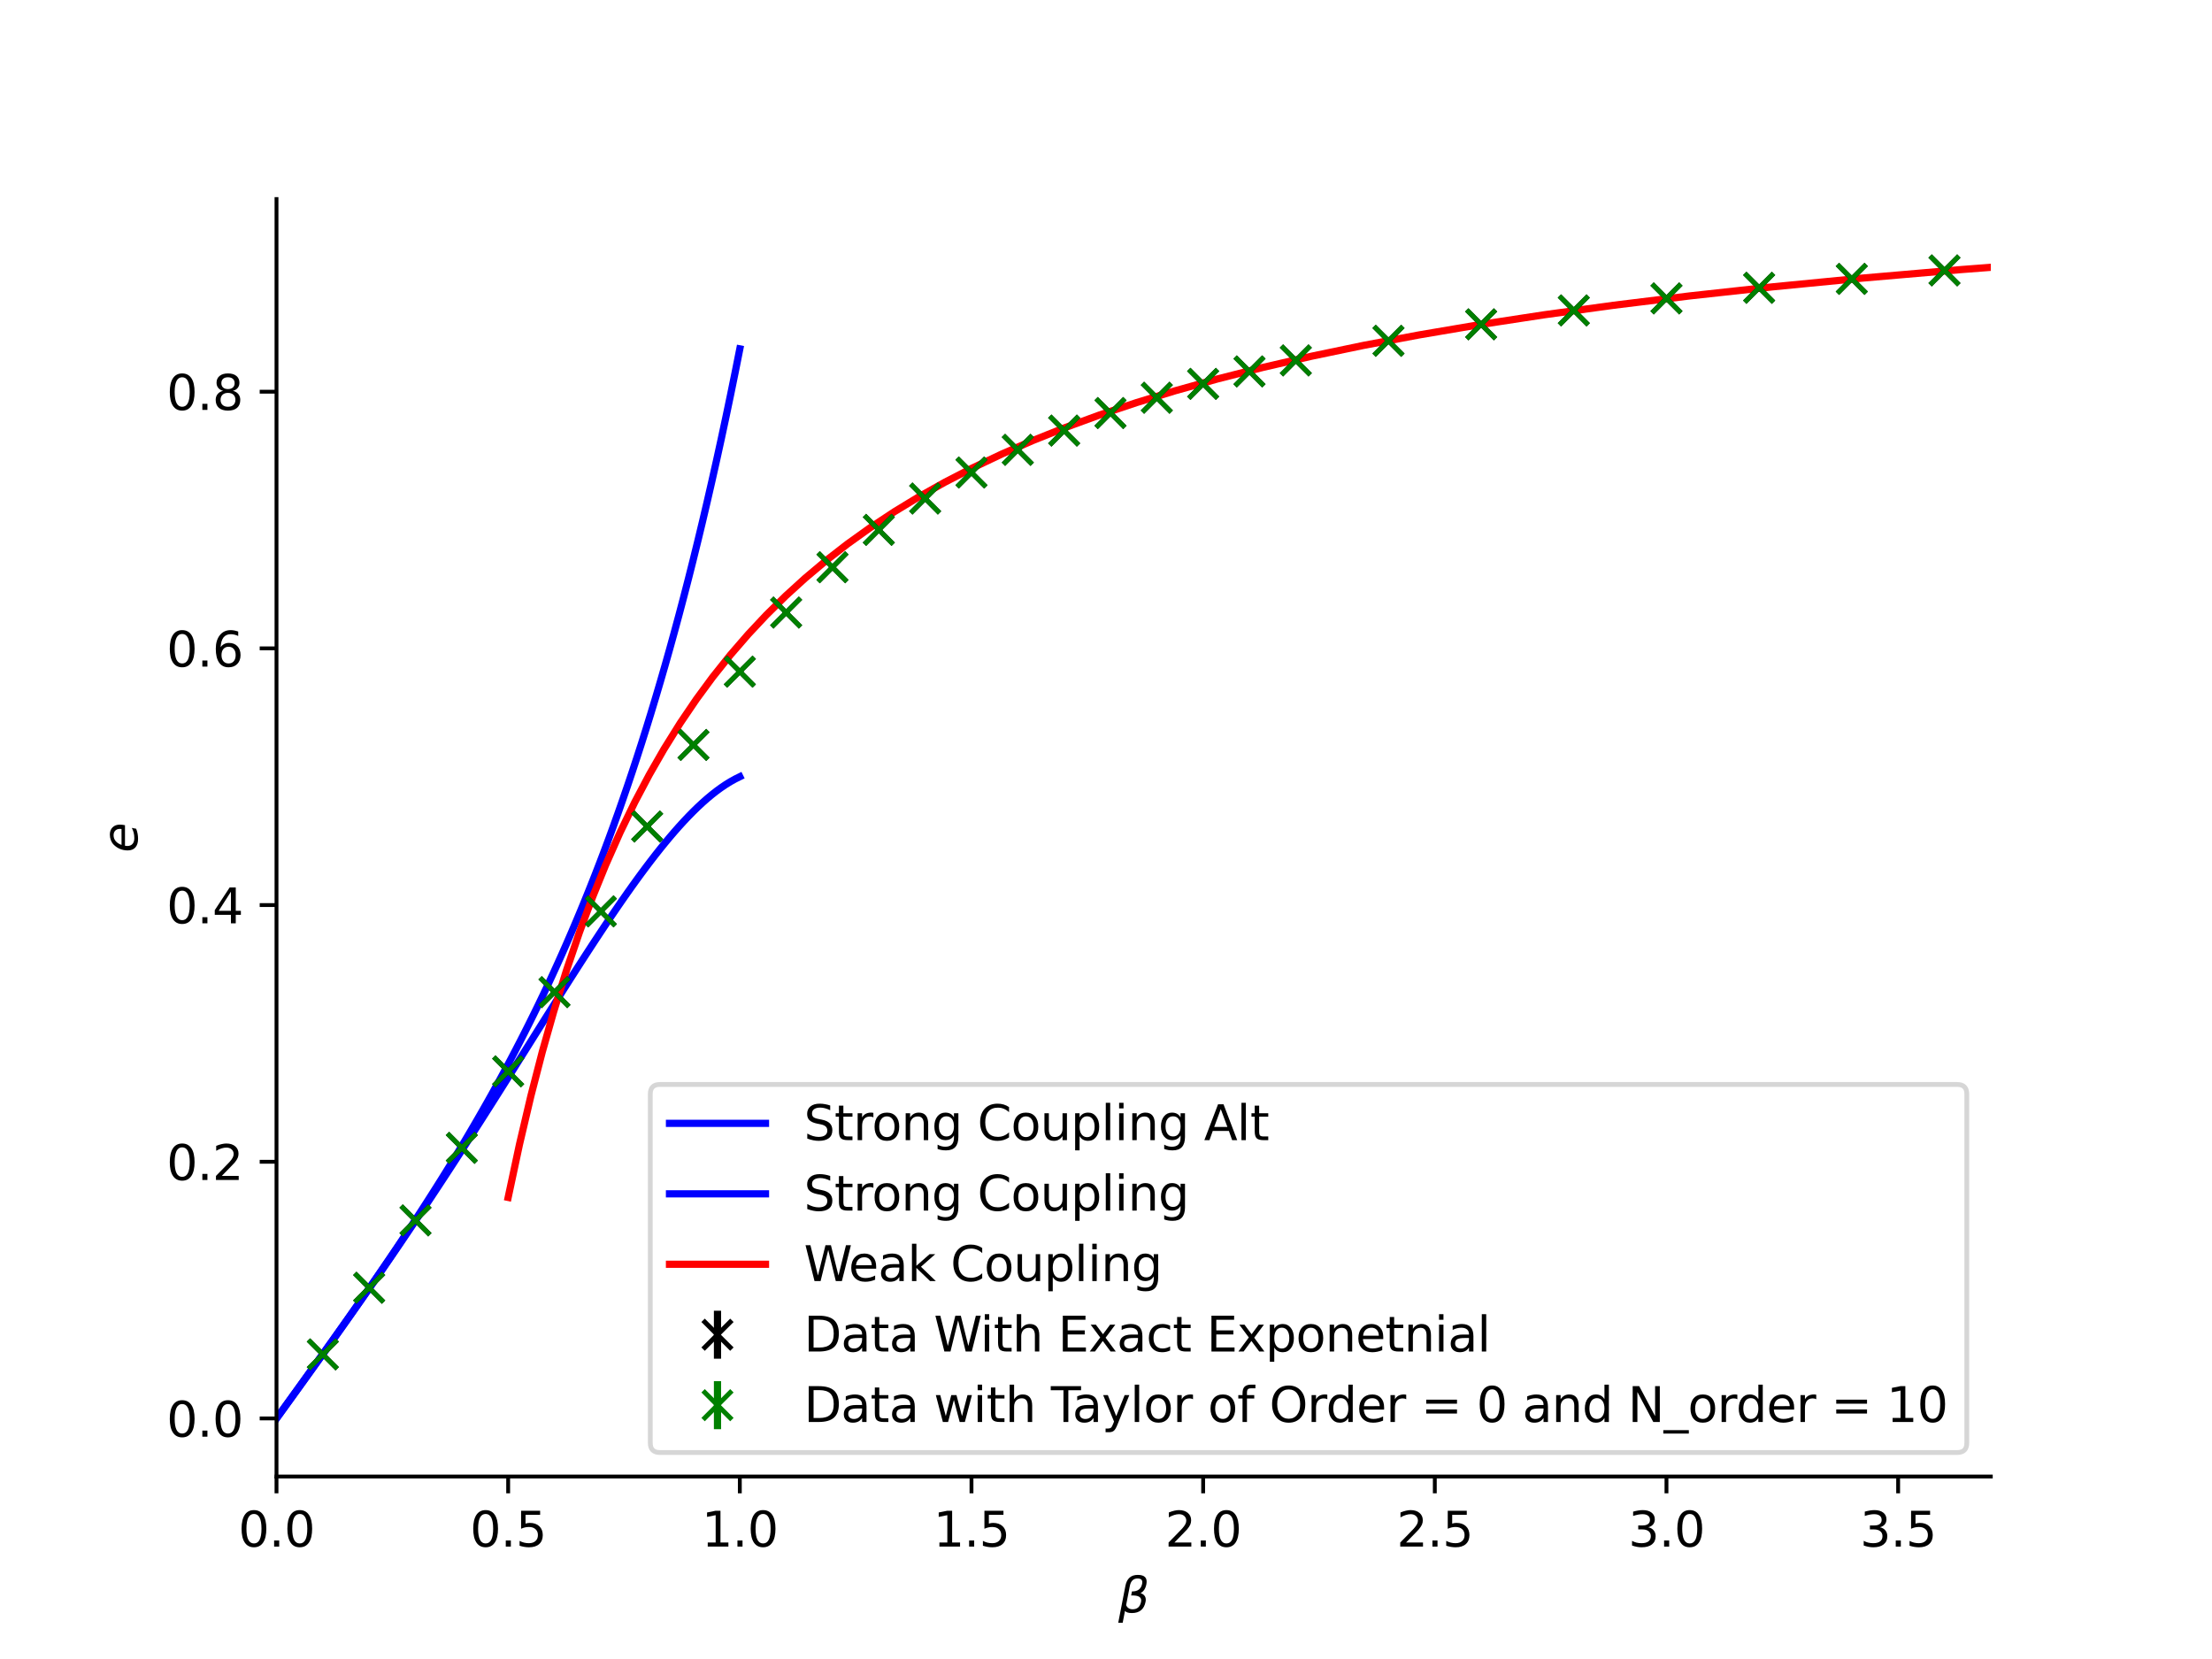 <?xml version="1.0" encoding="utf-8" standalone="no"?>
<!DOCTYPE svg PUBLIC "-//W3C//DTD SVG 1.1//EN"
  "http://www.w3.org/Graphics/SVG/1.1/DTD/svg11.dtd">
<svg height="345.6pt" version="1.1" viewBox="0 0 460.8 345.6" width="460.8pt" xmlns="http://www.w3.org/2000/svg" xmlns:xlink="http://www.w3.org/1999/xlink">
 <defs>
  <style type="text/css">*{stroke-linecap:butt;stroke-linejoin:round;}</style>
 </defs>
 <g id="figure_1">
  <g id="patch_1">
   <path d="M 0 345.6 
L 460.8 345.6 
L 460.8 0 
L 0 0 
z
" style="fill:#ffffff;"/>
  </g>
  <g id="axes_1">
   <g id="patch_2">
    <path d="M 57.6 307.584 
L 414.72 307.584 
L 414.72 41.472 
L 57.6 41.472 
z
" style="fill:#ffffff;"/>
   </g>
   <g id="matplotlib.axis_1">
    <g id="xtick_1">
     <g id="line2d_1">
      <defs>
       <path d="M 0 0 
L 0 3.5 
" id="m06eabe3330" style="stroke:#000000;stroke-width:0.8;"/>
      </defs>
      <g>
       <use style="stroke:#000000;stroke-width:0.8;" x="57.6" xlink:href="#m06eabe3330" y="307.584"/>
      </g>
     </g>
     <g id="text_1">
      <!-- 0.0 -->
      <g transform="translate(49.648 322.182)scale(0.1 -0.1)">
       <defs>
        <path d="M 2034 4250 
Q 1547 4250 1301 3770 
Q 1056 3291 1056 2328 
Q 1056 1369 1301 889 
Q 1547 409 2034 409 
Q 2525 409 2770 889 
Q 3016 1369 3016 2328 
Q 3016 3291 2770 3770 
Q 2525 4250 2034 4250 
z
M 2034 4750 
Q 2819 4750 3233 4129 
Q 3647 3509 3647 2328 
Q 3647 1150 3233 529 
Q 2819 -91 2034 -91 
Q 1250 -91 836 529 
Q 422 1150 422 2328 
Q 422 3509 836 4129 
Q 1250 4750 2034 4750 
z
" id="DejaVuSans-30" transform="scale(0.016)"/>
        <path d="M 684 794 
L 1344 794 
L 1344 0 
L 684 0 
L 684 794 
z
" id="DejaVuSans-2e" transform="scale(0.016)"/>
       </defs>
       <use xlink:href="#DejaVuSans-30"/>
       <use x="63.623" xlink:href="#DejaVuSans-2e"/>
       <use x="95.41" xlink:href="#DejaVuSans-30"/>
      </g>
     </g>
    </g>
    <g id="xtick_2">
     <g id="line2d_2">
      <g>
       <use style="stroke:#000000;stroke-width:0.8;" x="105.859" xlink:href="#m06eabe3330" y="307.584"/>
      </g>
     </g>
     <g id="text_2">
      <!-- 0.5 -->
      <g transform="translate(97.908 322.182)scale(0.1 -0.1)">
       <defs>
        <path d="M 691 4666 
L 3169 4666 
L 3169 4134 
L 1269 4134 
L 1269 2991 
Q 1406 3038 1543 3061 
Q 1681 3084 1819 3084 
Q 2600 3084 3056 2656 
Q 3513 2228 3513 1497 
Q 3513 744 3044 326 
Q 2575 -91 1722 -91 
Q 1428 -91 1123 -41 
Q 819 9 494 109 
L 494 744 
Q 775 591 1075 516 
Q 1375 441 1709 441 
Q 2250 441 2565 725 
Q 2881 1009 2881 1497 
Q 2881 1984 2565 2268 
Q 2250 2553 1709 2553 
Q 1456 2553 1204 2497 
Q 953 2441 691 2322 
L 691 4666 
z
" id="DejaVuSans-35" transform="scale(0.016)"/>
       </defs>
       <use xlink:href="#DejaVuSans-30"/>
       <use x="63.623" xlink:href="#DejaVuSans-2e"/>
       <use x="95.41" xlink:href="#DejaVuSans-35"/>
      </g>
     </g>
    </g>
    <g id="xtick_3">
     <g id="line2d_3">
      <g>
       <use style="stroke:#000000;stroke-width:0.8;" x="154.119" xlink:href="#m06eabe3330" y="307.584"/>
      </g>
     </g>
     <g id="text_3">
      <!-- 1.0 -->
      <g transform="translate(146.167 322.182)scale(0.1 -0.1)">
       <defs>
        <path d="M 794 531 
L 1825 531 
L 1825 4091 
L 703 3866 
L 703 4441 
L 1819 4666 
L 2450 4666 
L 2450 531 
L 3481 531 
L 3481 0 
L 794 0 
L 794 531 
z
" id="DejaVuSans-31" transform="scale(0.016)"/>
       </defs>
       <use xlink:href="#DejaVuSans-31"/>
       <use x="63.623" xlink:href="#DejaVuSans-2e"/>
       <use x="95.41" xlink:href="#DejaVuSans-30"/>
      </g>
     </g>
    </g>
    <g id="xtick_4">
     <g id="line2d_4">
      <g>
       <use style="stroke:#000000;stroke-width:0.8;" x="202.378" xlink:href="#m06eabe3330" y="307.584"/>
      </g>
     </g>
     <g id="text_4">
      <!-- 1.5 -->
      <g transform="translate(194.427 322.182)scale(0.1 -0.1)">
       <use xlink:href="#DejaVuSans-31"/>
       <use x="63.623" xlink:href="#DejaVuSans-2e"/>
       <use x="95.41" xlink:href="#DejaVuSans-35"/>
      </g>
     </g>
    </g>
    <g id="xtick_5">
     <g id="line2d_5">
      <g>
       <use style="stroke:#000000;stroke-width:0.8;" x="250.638" xlink:href="#m06eabe3330" y="307.584"/>
      </g>
     </g>
     <g id="text_5">
      <!-- 2.0 -->
      <g transform="translate(242.686 322.182)scale(0.1 -0.1)">
       <defs>
        <path d="M 1228 531 
L 3431 531 
L 3431 0 
L 469 0 
L 469 531 
Q 828 903 1448 1529 
Q 2069 2156 2228 2338 
Q 2531 2678 2651 2914 
Q 2772 3150 2772 3378 
Q 2772 3750 2511 3984 
Q 2250 4219 1831 4219 
Q 1534 4219 1204 4116 
Q 875 4013 500 3803 
L 500 4441 
Q 881 4594 1212 4672 
Q 1544 4750 1819 4750 
Q 2544 4750 2975 4387 
Q 3406 4025 3406 3419 
Q 3406 3131 3298 2873 
Q 3191 2616 2906 2266 
Q 2828 2175 2409 1742 
Q 1991 1309 1228 531 
z
" id="DejaVuSans-32" transform="scale(0.016)"/>
       </defs>
       <use xlink:href="#DejaVuSans-32"/>
       <use x="63.623" xlink:href="#DejaVuSans-2e"/>
       <use x="95.41" xlink:href="#DejaVuSans-30"/>
      </g>
     </g>
    </g>
    <g id="xtick_6">
     <g id="line2d_6">
      <g>
       <use style="stroke:#000000;stroke-width:0.8;" x="298.897" xlink:href="#m06eabe3330" y="307.584"/>
      </g>
     </g>
     <g id="text_6">
      <!-- 2.5 -->
      <g transform="translate(290.946 322.182)scale(0.1 -0.1)">
       <use xlink:href="#DejaVuSans-32"/>
       <use x="63.623" xlink:href="#DejaVuSans-2e"/>
       <use x="95.41" xlink:href="#DejaVuSans-35"/>
      </g>
     </g>
    </g>
    <g id="xtick_7">
     <g id="line2d_7">
      <g>
       <use style="stroke:#000000;stroke-width:0.8;" x="347.157" xlink:href="#m06eabe3330" y="307.584"/>
      </g>
     </g>
     <g id="text_7">
      <!-- 3.0 -->
      <g transform="translate(339.205 322.182)scale(0.1 -0.1)">
       <defs>
        <path d="M 2597 2516 
Q 3050 2419 3304 2112 
Q 3559 1806 3559 1356 
Q 3559 666 3084 287 
Q 2609 -91 1734 -91 
Q 1441 -91 1130 -33 
Q 819 25 488 141 
L 488 750 
Q 750 597 1062 519 
Q 1375 441 1716 441 
Q 2309 441 2620 675 
Q 2931 909 2931 1356 
Q 2931 1769 2642 2001 
Q 2353 2234 1838 2234 
L 1294 2234 
L 1294 2753 
L 1863 2753 
Q 2328 2753 2575 2939 
Q 2822 3125 2822 3475 
Q 2822 3834 2567 4026 
Q 2313 4219 1838 4219 
Q 1578 4219 1281 4162 
Q 984 4106 628 3988 
L 628 4550 
Q 988 4650 1302 4700 
Q 1616 4750 1894 4750 
Q 2613 4750 3031 4423 
Q 3450 4097 3450 3541 
Q 3450 3153 3228 2886 
Q 3006 2619 2597 2516 
z
" id="DejaVuSans-33" transform="scale(0.016)"/>
       </defs>
       <use xlink:href="#DejaVuSans-33"/>
       <use x="63.623" xlink:href="#DejaVuSans-2e"/>
       <use x="95.41" xlink:href="#DejaVuSans-30"/>
      </g>
     </g>
    </g>
    <g id="xtick_8">
     <g id="line2d_8">
      <g>
       <use style="stroke:#000000;stroke-width:0.8;" x="395.416" xlink:href="#m06eabe3330" y="307.584"/>
      </g>
     </g>
     <g id="text_8">
      <!-- 3.5 -->
      <g transform="translate(387.465 322.182)scale(0.1 -0.1)">
       <use xlink:href="#DejaVuSans-33"/>
       <use x="63.623" xlink:href="#DejaVuSans-2e"/>
       <use x="95.41" xlink:href="#DejaVuSans-35"/>
      </g>
     </g>
    </g>
    <g id="text_9">
     <!-- $\beta$ -->
     <g transform="translate(232.96 335.962)scale(0.1 -0.1)">
      <defs>
       <path d="M 872 216 
L 572 -1331 
L -6 -1331 
L 928 3478 
Q 1206 4903 2538 4903 
Q 3888 4903 3659 3700 
Q 3503 2844 2894 2531 
Q 3713 2250 3553 1416 
Q 3272 -69 1759 -66 
Q 1097 -63 872 216 
z
M 1019 966 
Q 1259 422 1875 425 
Q 2775 425 2966 1406 
Q 3138 2288 1675 2219 
L 1778 2750 
Q 2909 2731 3106 3750 
Q 3241 4438 2509 4434 
Q 1691 4434 1503 3459 
L 1019 966 
z
" id="DejaVuSans-Oblique-3b2" transform="scale(0.016)"/>
      </defs>
      <use transform="translate(0 0.391)" xlink:href="#DejaVuSans-Oblique-3b2"/>
     </g>
    </g>
   </g>
   <g id="matplotlib.axis_2">
    <g id="ytick_1">
     <g id="line2d_9">
      <defs>
       <path d="M 0 0 
L -3.5 0 
" id="me2b4190498" style="stroke:#000000;stroke-width:0.8;"/>
      </defs>
      <g>
       <use style="stroke:#000000;stroke-width:0.8;" x="57.6" xlink:href="#me2b4190498" y="295.488"/>
      </g>
     </g>
     <g id="text_10">
      <!-- 0.0 -->
      <g transform="translate(34.697 299.287)scale(0.1 -0.1)">
       <use xlink:href="#DejaVuSans-30"/>
       <use x="63.623" xlink:href="#DejaVuSans-2e"/>
       <use x="95.41" xlink:href="#DejaVuSans-30"/>
      </g>
     </g>
    </g>
    <g id="ytick_2">
     <g id="line2d_10">
      <g>
       <use style="stroke:#000000;stroke-width:0.8;" x="57.6" xlink:href="#me2b4190498" y="242.014"/>
      </g>
     </g>
     <g id="text_11">
      <!-- 0.2 -->
      <g transform="translate(34.697 245.813)scale(0.1 -0.1)">
       <use xlink:href="#DejaVuSans-30"/>
       <use x="63.623" xlink:href="#DejaVuSans-2e"/>
       <use x="95.41" xlink:href="#DejaVuSans-32"/>
      </g>
     </g>
    </g>
    <g id="ytick_3">
     <g id="line2d_11">
      <g>
       <use style="stroke:#000000;stroke-width:0.8;" x="57.6" xlink:href="#me2b4190498" y="188.54"/>
      </g>
     </g>
     <g id="text_12">
      <!-- 0.4 -->
      <g transform="translate(34.697 192.34)scale(0.1 -0.1)">
       <defs>
        <path d="M 2419 4116 
L 825 1625 
L 2419 1625 
L 2419 4116 
z
M 2253 4666 
L 3047 4666 
L 3047 1625 
L 3713 1625 
L 3713 1100 
L 3047 1100 
L 3047 0 
L 2419 0 
L 2419 1100 
L 313 1100 
L 313 1709 
L 2253 4666 
z
" id="DejaVuSans-34" transform="scale(0.016)"/>
       </defs>
       <use xlink:href="#DejaVuSans-30"/>
       <use x="63.623" xlink:href="#DejaVuSans-2e"/>
       <use x="95.41" xlink:href="#DejaVuSans-34"/>
      </g>
     </g>
    </g>
    <g id="ytick_4">
     <g id="line2d_12">
      <g>
       <use style="stroke:#000000;stroke-width:0.8;" x="57.6" xlink:href="#me2b4190498" y="135.066"/>
      </g>
     </g>
     <g id="text_13">
      <!-- 0.6 -->
      <g transform="translate(34.697 138.866)scale(0.1 -0.1)">
       <defs>
        <path d="M 2113 2584 
Q 1688 2584 1439 2293 
Q 1191 2003 1191 1497 
Q 1191 994 1439 701 
Q 1688 409 2113 409 
Q 2538 409 2786 701 
Q 3034 994 3034 1497 
Q 3034 2003 2786 2293 
Q 2538 2584 2113 2584 
z
M 3366 4563 
L 3366 3988 
Q 3128 4100 2886 4159 
Q 2644 4219 2406 4219 
Q 1781 4219 1451 3797 
Q 1122 3375 1075 2522 
Q 1259 2794 1537 2939 
Q 1816 3084 2150 3084 
Q 2853 3084 3261 2657 
Q 3669 2231 3669 1497 
Q 3669 778 3244 343 
Q 2819 -91 2113 -91 
Q 1303 -91 875 529 
Q 447 1150 447 2328 
Q 447 3434 972 4092 
Q 1497 4750 2381 4750 
Q 2619 4750 2861 4703 
Q 3103 4656 3366 4563 
z
" id="DejaVuSans-36" transform="scale(0.016)"/>
       </defs>
       <use xlink:href="#DejaVuSans-30"/>
       <use x="63.623" xlink:href="#DejaVuSans-2e"/>
       <use x="95.41" xlink:href="#DejaVuSans-36"/>
      </g>
     </g>
    </g>
    <g id="ytick_5">
     <g id="line2d_13">
      <g>
       <use style="stroke:#000000;stroke-width:0.8;" x="57.6" xlink:href="#me2b4190498" y="81.593"/>
      </g>
     </g>
     <g id="text_14">
      <!-- 0.8 -->
      <g transform="translate(34.697 85.392)scale(0.1 -0.1)">
       <defs>
        <path d="M 2034 2216 
Q 1584 2216 1326 1975 
Q 1069 1734 1069 1313 
Q 1069 891 1326 650 
Q 1584 409 2034 409 
Q 2484 409 2743 651 
Q 3003 894 3003 1313 
Q 3003 1734 2745 1975 
Q 2488 2216 2034 2216 
z
M 1403 2484 
Q 997 2584 770 2862 
Q 544 3141 544 3541 
Q 544 4100 942 4425 
Q 1341 4750 2034 4750 
Q 2731 4750 3128 4425 
Q 3525 4100 3525 3541 
Q 3525 3141 3298 2862 
Q 3072 2584 2669 2484 
Q 3125 2378 3379 2068 
Q 3634 1759 3634 1313 
Q 3634 634 3220 271 
Q 2806 -91 2034 -91 
Q 1263 -91 848 271 
Q 434 634 434 1313 
Q 434 1759 690 2068 
Q 947 2378 1403 2484 
z
M 1172 3481 
Q 1172 3119 1398 2916 
Q 1625 2713 2034 2713 
Q 2441 2713 2670 2916 
Q 2900 3119 2900 3481 
Q 2900 3844 2670 4047 
Q 2441 4250 2034 4250 
Q 1625 4250 1398 4047 
Q 1172 3844 1172 3481 
z
" id="DejaVuSans-38" transform="scale(0.016)"/>
       </defs>
       <use xlink:href="#DejaVuSans-30"/>
       <use x="63.623" xlink:href="#DejaVuSans-2e"/>
       <use x="95.41" xlink:href="#DejaVuSans-38"/>
      </g>
     </g>
    </g>
    <g id="text_15">
     <!-- $e$ -->
     <g transform="translate(28.617 177.628)rotate(-90)scale(0.1 -0.1)">
      <defs>
       <path d="M 3078 2063 
Q 3088 2113 3092 2166 
Q 3097 2219 3097 2272 
Q 3097 2653 2873 2875 
Q 2650 3097 2266 3097 
Q 1838 3097 1509 2826 
Q 1181 2556 1013 2059 
L 3078 2063 
z
M 3578 1613 
L 903 1613 
Q 884 1494 878 1425 
Q 872 1356 872 1306 
Q 872 872 1139 634 
Q 1406 397 1894 397 
Q 2269 397 2603 481 
Q 2938 566 3225 728 
L 3116 159 
Q 2806 34 2476 -28 
Q 2147 -91 1806 -91 
Q 1078 -91 686 257 
Q 294 606 294 1247 
Q 294 1794 489 2264 
Q 684 2734 1063 3103 
Q 1306 3334 1642 3459 
Q 1978 3584 2356 3584 
Q 2950 3584 3301 3228 
Q 3653 2872 3653 2272 
Q 3653 2128 3634 1964 
Q 3616 1800 3578 1613 
z
" id="DejaVuSans-Oblique-65" transform="scale(0.016)"/>
      </defs>
      <use xlink:href="#DejaVuSans-Oblique-65"/>
     </g>
    </g>
   </g>
   <g id="LineCollection_1">
    <path clip-path="url(#pec4e398879)" d="M 67.252 282.252 
L 67.252 282.041 
" style="fill:none;stroke:#000000;stroke-width:1.5;"/>
    <path clip-path="url(#pec4e398879)" d="M 76.904 268.376 
L 76.904 268.15 
" style="fill:none;stroke:#000000;stroke-width:1.5;"/>
    <path clip-path="url(#pec4e398879)" d="M 86.556 254.363 
L 86.556 254.102 
" style="fill:none;stroke:#000000;stroke-width:1.5;"/>
    <path clip-path="url(#pec4e398879)" d="M 96.208 239.254 
L 96.208 238.978 
" style="fill:none;stroke:#000000;stroke-width:1.5;"/>
    <path clip-path="url(#pec4e398879)" d="M 105.859 223.355 
L 105.859 223.008 
" style="fill:none;stroke:#000000;stroke-width:1.5;"/>
    <path clip-path="url(#pec4e398879)" d="M 115.511 206.844 
L 115.511 206.524 
" style="fill:none;stroke:#000000;stroke-width:1.5;"/>
    <path clip-path="url(#pec4e398879)" d="M 125.163 190.037 
L 125.163 189.666 
" style="fill:none;stroke:#000000;stroke-width:1.5;"/>
    <path clip-path="url(#pec4e398879)" d="M 134.815 172.374 
L 134.815 171.991 
" style="fill:none;stroke:#000000;stroke-width:1.5;"/>
    <path clip-path="url(#pec4e398879)" d="M 144.467 155.375 
L 144.467 154.991 
" style="fill:none;stroke:#000000;stroke-width:1.5;"/>
    <path clip-path="url(#pec4e398879)" d="M 154.119 140.083 
L 154.119 139.742 
" style="fill:none;stroke:#000000;stroke-width:1.5;"/>
    <path clip-path="url(#pec4e398879)" d="M 163.771 127.737 
L 163.771 127.48 
" style="fill:none;stroke:#000000;stroke-width:1.5;"/>
    <path clip-path="url(#pec4e398879)" d="M 173.423 118.268 
L 173.423 118.062 
" style="fill:none;stroke:#000000;stroke-width:1.5;"/>
    <path clip-path="url(#pec4e398879)" d="M 183.075 110.462 
L 183.075 110.295 
" style="fill:none;stroke:#000000;stroke-width:1.5;"/>
    <path clip-path="url(#pec4e398879)" d="M 192.726 103.938 
L 192.726 103.771 
" style="fill:none;stroke:#000000;stroke-width:1.5;"/>
    <path clip-path="url(#pec4e398879)" d="M 202.378 98.504 
L 202.378 98.357 
" style="fill:none;stroke:#000000;stroke-width:1.5;"/>
    <path clip-path="url(#pec4e398879)" d="M 212.03 93.784 
L 212.03 93.638 
" style="fill:none;stroke:#000000;stroke-width:1.5;"/>
    <path clip-path="url(#pec4e398879)" d="M 221.682 89.767 
L 221.682 89.632 
" style="fill:none;stroke:#000000;stroke-width:1.5;"/>
    <path clip-path="url(#pec4e398879)" d="M 231.334 86.116 
L 231.334 85.978 
" style="fill:none;stroke:#000000;stroke-width:1.5;"/>
    <path clip-path="url(#pec4e398879)" d="M 240.986 82.921 
L 240.986 82.791 
" style="fill:none;stroke:#000000;stroke-width:1.5;"/>
    <path clip-path="url(#pec4e398879)" d="M 250.638 80.03 
L 250.638 79.903 
" style="fill:none;stroke:#000000;stroke-width:1.5;"/>
    <path clip-path="url(#pec4e398879)" d="M 260.29 77.446 
L 260.29 77.307 
" style="fill:none;stroke:#000000;stroke-width:1.5;"/>
    <path clip-path="url(#pec4e398879)" d="M 269.942 75.148 
L 269.942 75.018 
" style="fill:none;stroke:#000000;stroke-width:1.5;"/>
    <path clip-path="url(#pec4e398879)" d="M 289.245 71.057 
L 289.245 70.937 
" style="fill:none;stroke:#000000;stroke-width:1.5;"/>
    <path clip-path="url(#pec4e398879)" d="M 308.549 67.626 
L 308.549 67.502 
" style="fill:none;stroke:#000000;stroke-width:1.5;"/>
    <path clip-path="url(#pec4e398879)" d="M 327.853 64.728 
L 327.853 64.602 
" style="fill:none;stroke:#000000;stroke-width:1.5;"/>
    <path clip-path="url(#pec4e398879)" d="M 347.157 62.229 
L 347.157 62.104 
" style="fill:none;stroke:#000000;stroke-width:1.5;"/>
    <path clip-path="url(#pec4e398879)" d="M 366.461 60.013 
L 366.461 59.893 
" style="fill:none;stroke:#000000;stroke-width:1.5;"/>
    <path clip-path="url(#pec4e398879)" d="M 385.764 58.147 
L 385.764 58.032 
" style="fill:none;stroke:#000000;stroke-width:1.5;"/>
    <path clip-path="url(#pec4e398879)" d="M 405.068 56.397 
L 405.068 56.261 
" style="fill:none;stroke:#000000;stroke-width:1.5;"/>
   </g>
   <g id="LineCollection_2">
    <path clip-path="url(#pec4e398879)" d="M 67.252 282.252 
L 67.252 282.041 
" style="fill:none;stroke:#008000;stroke-width:1.5;"/>
    <path clip-path="url(#pec4e398879)" d="M 76.904 268.376 
L 76.904 268.15 
" style="fill:none;stroke:#008000;stroke-width:1.5;"/>
    <path clip-path="url(#pec4e398879)" d="M 86.556 254.363 
L 86.556 254.102 
" style="fill:none;stroke:#008000;stroke-width:1.5;"/>
    <path clip-path="url(#pec4e398879)" d="M 96.208 239.254 
L 96.208 238.978 
" style="fill:none;stroke:#008000;stroke-width:1.5;"/>
    <path clip-path="url(#pec4e398879)" d="M 105.859 223.355 
L 105.859 223.008 
" style="fill:none;stroke:#008000;stroke-width:1.5;"/>
    <path clip-path="url(#pec4e398879)" d="M 115.511 206.844 
L 115.511 206.524 
" style="fill:none;stroke:#008000;stroke-width:1.5;"/>
    <path clip-path="url(#pec4e398879)" d="M 125.163 190.037 
L 125.163 189.666 
" style="fill:none;stroke:#008000;stroke-width:1.5;"/>
    <path clip-path="url(#pec4e398879)" d="M 134.815 172.374 
L 134.815 171.991 
" style="fill:none;stroke:#008000;stroke-width:1.5;"/>
    <path clip-path="url(#pec4e398879)" d="M 144.467 155.375 
L 144.467 154.991 
" style="fill:none;stroke:#008000;stroke-width:1.5;"/>
    <path clip-path="url(#pec4e398879)" d="M 154.119 140.083 
L 154.119 139.742 
" style="fill:none;stroke:#008000;stroke-width:1.5;"/>
    <path clip-path="url(#pec4e398879)" d="M 163.771 127.737 
L 163.771 127.48 
" style="fill:none;stroke:#008000;stroke-width:1.5;"/>
    <path clip-path="url(#pec4e398879)" d="M 173.423 118.268 
L 173.423 118.062 
" style="fill:none;stroke:#008000;stroke-width:1.5;"/>
    <path clip-path="url(#pec4e398879)" d="M 183.075 110.462 
L 183.075 110.295 
" style="fill:none;stroke:#008000;stroke-width:1.5;"/>
    <path clip-path="url(#pec4e398879)" d="M 192.726 103.938 
L 192.726 103.771 
" style="fill:none;stroke:#008000;stroke-width:1.5;"/>
    <path clip-path="url(#pec4e398879)" d="M 202.378 98.504 
L 202.378 98.357 
" style="fill:none;stroke:#008000;stroke-width:1.5;"/>
    <path clip-path="url(#pec4e398879)" d="M 212.03 93.784 
L 212.03 93.638 
" style="fill:none;stroke:#008000;stroke-width:1.5;"/>
    <path clip-path="url(#pec4e398879)" d="M 221.682 89.767 
L 221.682 89.632 
" style="fill:none;stroke:#008000;stroke-width:1.5;"/>
    <path clip-path="url(#pec4e398879)" d="M 231.334 86.116 
L 231.334 85.978 
" style="fill:none;stroke:#008000;stroke-width:1.5;"/>
    <path clip-path="url(#pec4e398879)" d="M 240.986 82.921 
L 240.986 82.791 
" style="fill:none;stroke:#008000;stroke-width:1.5;"/>
    <path clip-path="url(#pec4e398879)" d="M 250.638 80.03 
L 250.638 79.903 
" style="fill:none;stroke:#008000;stroke-width:1.5;"/>
    <path clip-path="url(#pec4e398879)" d="M 260.29 77.446 
L 260.29 77.307 
" style="fill:none;stroke:#008000;stroke-width:1.5;"/>
    <path clip-path="url(#pec4e398879)" d="M 269.942 75.148 
L 269.942 75.018 
" style="fill:none;stroke:#008000;stroke-width:1.5;"/>
    <path clip-path="url(#pec4e398879)" d="M 289.245 71.057 
L 289.245 70.937 
" style="fill:none;stroke:#008000;stroke-width:1.5;"/>
    <path clip-path="url(#pec4e398879)" d="M 308.549 67.626 
L 308.549 67.502 
" style="fill:none;stroke:#008000;stroke-width:1.5;"/>
    <path clip-path="url(#pec4e398879)" d="M 327.853 64.728 
L 327.853 64.602 
" style="fill:none;stroke:#008000;stroke-width:1.5;"/>
    <path clip-path="url(#pec4e398879)" d="M 347.157 62.229 
L 347.157 62.104 
" style="fill:none;stroke:#008000;stroke-width:1.5;"/>
    <path clip-path="url(#pec4e398879)" d="M 366.461 60.013 
L 366.461 59.893 
" style="fill:none;stroke:#008000;stroke-width:1.5;"/>
    <path clip-path="url(#pec4e398879)" d="M 385.764 58.147 
L 385.764 58.032 
" style="fill:none;stroke:#008000;stroke-width:1.5;"/>
    <path clip-path="url(#pec4e398879)" d="M 405.068 56.397 
L 405.068 56.261 
" style="fill:none;stroke:#008000;stroke-width:1.5;"/>
   </g>
   <g id="line2d_14">
    <path clip-path="url(#pec4e398879)" d="M 57.6 295.488 
L 58.575 294.138 
L 59.55 292.787 
L 60.525 291.436 
L 61.5 290.084 
L 62.475 288.73 
L 63.45 287.376 
L 64.425 286.02 
L 65.4 284.662 
L 66.374 283.301 
L 67.349 281.938 
L 68.324 280.572 
L 69.299 279.203 
L 70.274 277.831 
L 71.249 276.455 
L 72.224 275.074 
L 73.199 273.689 
L 74.174 272.3 
L 75.149 270.905 
L 76.124 269.505 
L 77.099 268.099 
L 78.074 266.686 
L 79.049 265.267 
L 80.024 263.841 
L 80.999 262.407 
L 81.973 260.966 
L 82.948 259.516 
L 83.923 258.057 
L 84.898 256.589 
L 85.873 255.112 
L 86.848 253.624 
L 87.823 252.125 
L 88.798 250.615 
L 89.773 249.093 
L 90.748 247.558 
L 91.723 246.011 
L 92.698 244.449 
L 93.673 242.874 
L 94.648 241.283 
L 95.623 239.677 
L 96.598 238.055 
L 97.572 236.416 
L 98.547 234.758 
L 99.522 233.083 
L 100.497 231.388 
L 101.472 229.673 
L 102.447 227.937 
L 103.422 226.179 
L 104.397 224.398 
L 105.372 222.594 
L 106.347 220.766 
L 107.322 218.911 
L 108.297 217.031 
L 109.272 215.123 
L 110.247 213.186 
L 111.222 211.22 
L 112.197 209.223 
L 113.171 207.194 
L 114.146 205.132 
L 115.121 203.035 
L 116.096 200.903 
L 117.071 198.735 
L 118.046 196.528 
L 119.021 194.282 
L 119.996 191.995 
L 120.971 189.666 
L 121.946 187.293 
L 122.921 184.875 
L 123.896 182.411 
L 124.871 179.898 
L 125.846 177.336 
L 126.821 174.722 
L 127.796 172.055 
L 128.771 169.333 
L 129.745 166.554 
L 130.72 163.717 
L 131.695 160.82 
L 132.67 157.861 
L 133.645 154.838 
L 134.62 151.749 
L 135.595 148.592 
L 136.57 145.365 
L 137.545 142.065 
L 138.52 138.692 
L 139.495 135.242 
L 140.47 131.713 
L 141.445 128.103 
L 142.42 124.41 
L 143.395 120.632 
L 144.37 116.765 
L 145.344 112.808 
L 146.319 108.757 
L 147.294 104.611 
L 148.269 100.366 
L 149.244 96.021 
L 150.219 91.572 
L 151.194 87.016 
L 152.169 82.35 
L 153.144 77.573 
L 154.119 72.68 
" style="fill:none;stroke:#0000ff;stroke-linecap:square;stroke-width:1.5;"/>
   </g>
   <g id="line2d_15">
    <path clip-path="url(#pec4e398879)" d="M 57.6 295.488 
L 58.575 294.138 
L 59.55 292.787 
L 60.525 291.436 
L 61.5 290.084 
L 62.475 288.731 
L 63.45 287.376 
L 64.425 286.02 
L 65.4 284.662 
L 66.374 283.302 
L 67.349 281.939 
L 68.324 280.574 
L 69.299 279.206 
L 70.274 277.834 
L 71.249 276.46 
L 72.224 275.081 
L 73.199 273.699 
L 74.174 272.313 
L 75.149 270.923 
L 76.124 269.528 
L 77.099 268.129 
L 78.074 266.724 
L 79.049 265.315 
L 80.024 263.901 
L 80.999 262.482 
L 81.973 261.057 
L 82.948 259.627 
L 83.923 258.192 
L 84.898 256.751 
L 85.873 255.304 
L 86.848 253.851 
L 87.823 252.393 
L 88.798 250.929 
L 89.773 249.459 
L 90.748 247.984 
L 91.723 246.503 
L 92.698 245.016 
L 93.673 243.524 
L 94.648 242.026 
L 95.623 240.523 
L 96.598 239.015 
L 97.572 237.501 
L 98.547 235.983 
L 99.522 234.46 
L 100.497 232.933 
L 101.472 231.402 
L 102.447 229.867 
L 103.422 228.328 
L 104.397 226.786 
L 105.372 225.241 
L 106.347 223.694 
L 107.322 222.145 
L 108.297 220.594 
L 109.272 219.042 
L 110.247 217.489 
L 111.222 215.936 
L 112.197 214.384 
L 113.171 212.832 
L 114.146 211.283 
L 115.121 209.735 
L 116.096 208.191 
L 117.071 206.65 
L 118.046 205.114 
L 119.021 203.583 
L 119.996 202.058 
L 120.971 200.54 
L 121.946 199.03 
L 122.921 197.528 
L 123.896 196.037 
L 124.871 194.556 
L 125.846 193.086 
L 126.821 191.63 
L 127.796 190.188 
L 128.771 188.761 
L 129.745 187.35 
L 130.72 185.957 
L 131.695 184.582 
L 132.67 183.228 
L 133.645 181.895 
L 134.62 180.586 
L 135.595 179.301 
L 136.57 178.041 
L 137.545 176.81 
L 138.52 175.607 
L 139.495 174.435 
L 140.47 173.295 
L 141.445 172.19 
L 142.42 171.121 
L 143.395 170.089 
L 144.37 169.097 
L 145.344 168.146 
L 146.319 167.239 
L 147.294 166.377 
L 148.269 165.564 
L 149.244 164.799 
L 150.219 164.087 
L 151.194 163.429 
L 152.169 162.828 
L 153.144 162.285 
L 154.119 161.803 
" style="fill:none;stroke:#0000ff;stroke-linecap:square;stroke-width:1.5;"/>
   </g>
   <g id="line2d_16">
    <path clip-path="url(#pec4e398879)" d="M 105.859 249.45 
L 108.227 238.356 
L 110.594 228.301 
L 112.961 219.149 
L 115.328 210.784 
L 118.033 202.066 
L 120.738 194.132 
L 123.443 186.881 
L 126.149 180.23 
L 129.192 173.376 
L 132.236 167.108 
L 135.279 161.353 
L 138.322 156.051 
L 141.704 150.631 
L 145.085 145.647 
L 148.467 141.051 
L 152.187 136.39 
L 155.906 132.096 
L 159.626 128.128 
L 163.684 124.128 
L 167.742 120.435 
L 172.138 116.74 
L 176.534 113.328 
L 181.268 109.935 
L 186.34 106.586 
L 191.413 103.499 
L 196.823 100.463 
L 202.572 97.492 
L 208.658 94.602 
L 215.083 91.8 
L 221.846 89.094 
L 228.948 86.49 
L 236.725 83.88 
L 244.841 81.395 
L 253.633 78.94 
L 263.101 76.537 
L 273.246 74.202 
L 284.067 71.948 
L 295.564 69.781 
L 308.076 67.655 
L 321.602 65.587 
L 336.143 63.592 
L 352.036 61.641 
L 369.282 59.753 
L 387.88 57.941 
L 408.508 56.16 
L 431.164 54.433 
L 443.676 53.568 
L 443.676 53.568 
" style="fill:none;stroke:#ff0000;stroke-linecap:square;stroke-width:1.5;"/>
   </g>
   <g id="line2d_17">
    <defs>
     <path d="M -3 3 
L 3 -3 
M -3 -3 
L 3 3 
" id="mc76458495a" style="stroke:#000000;"/>
    </defs>
    <g clip-path="url(#pec4e398879)">
     <use style="stroke:#000000;" x="67.252" xlink:href="#mc76458495a" y="282.147"/>
     <use style="stroke:#000000;" x="76.904" xlink:href="#mc76458495a" y="268.263"/>
     <use style="stroke:#000000;" x="86.556" xlink:href="#mc76458495a" y="254.232"/>
     <use style="stroke:#000000;" x="96.208" xlink:href="#mc76458495a" y="239.116"/>
     <use style="stroke:#000000;" x="105.859" xlink:href="#mc76458495a" y="223.181"/>
     <use style="stroke:#000000;" x="115.511" xlink:href="#mc76458495a" y="206.684"/>
     <use style="stroke:#000000;" x="125.163" xlink:href="#mc76458495a" y="189.852"/>
     <use style="stroke:#000000;" x="134.815" xlink:href="#mc76458495a" y="172.182"/>
     <use style="stroke:#000000;" x="144.467" xlink:href="#mc76458495a" y="155.183"/>
     <use style="stroke:#000000;" x="154.119" xlink:href="#mc76458495a" y="139.912"/>
     <use style="stroke:#000000;" x="163.771" xlink:href="#mc76458495a" y="127.608"/>
     <use style="stroke:#000000;" x="173.423" xlink:href="#mc76458495a" y="118.165"/>
     <use style="stroke:#000000;" x="183.075" xlink:href="#mc76458495a" y="110.379"/>
     <use style="stroke:#000000;" x="192.726" xlink:href="#mc76458495a" y="103.854"/>
     <use style="stroke:#000000;" x="202.378" xlink:href="#mc76458495a" y="98.431"/>
     <use style="stroke:#000000;" x="212.03" xlink:href="#mc76458495a" y="93.711"/>
     <use style="stroke:#000000;" x="221.682" xlink:href="#mc76458495a" y="89.699"/>
     <use style="stroke:#000000;" x="231.334" xlink:href="#mc76458495a" y="86.047"/>
     <use style="stroke:#000000;" x="240.986" xlink:href="#mc76458495a" y="82.856"/>
     <use style="stroke:#000000;" x="250.638" xlink:href="#mc76458495a" y="79.967"/>
     <use style="stroke:#000000;" x="260.29" xlink:href="#mc76458495a" y="77.377"/>
     <use style="stroke:#000000;" x="269.942" xlink:href="#mc76458495a" y="75.083"/>
     <use style="stroke:#000000;" x="289.245" xlink:href="#mc76458495a" y="70.997"/>
     <use style="stroke:#000000;" x="308.549" xlink:href="#mc76458495a" y="67.564"/>
     <use style="stroke:#000000;" x="327.853" xlink:href="#mc76458495a" y="64.665"/>
     <use style="stroke:#000000;" x="347.157" xlink:href="#mc76458495a" y="62.166"/>
     <use style="stroke:#000000;" x="366.461" xlink:href="#mc76458495a" y="59.953"/>
     <use style="stroke:#000000;" x="385.764" xlink:href="#mc76458495a" y="58.09"/>
     <use style="stroke:#000000;" x="405.068" xlink:href="#mc76458495a" y="56.329"/>
    </g>
   </g>
   <g id="line2d_18">
    <defs>
     <path d="M -3 3 
L 3 -3 
M -3 -3 
L 3 3 
" id="mebafd958b7" style="stroke:#008000;"/>
    </defs>
    <g clip-path="url(#pec4e398879)">
     <use style="fill:#008000;stroke:#008000;" x="67.252" xlink:href="#mebafd958b7" y="282.147"/>
     <use style="fill:#008000;stroke:#008000;" x="76.904" xlink:href="#mebafd958b7" y="268.263"/>
     <use style="fill:#008000;stroke:#008000;" x="86.556" xlink:href="#mebafd958b7" y="254.232"/>
     <use style="fill:#008000;stroke:#008000;" x="96.208" xlink:href="#mebafd958b7" y="239.116"/>
     <use style="fill:#008000;stroke:#008000;" x="105.859" xlink:href="#mebafd958b7" y="223.181"/>
     <use style="fill:#008000;stroke:#008000;" x="115.511" xlink:href="#mebafd958b7" y="206.684"/>
     <use style="fill:#008000;stroke:#008000;" x="125.163" xlink:href="#mebafd958b7" y="189.852"/>
     <use style="fill:#008000;stroke:#008000;" x="134.815" xlink:href="#mebafd958b7" y="172.182"/>
     <use style="fill:#008000;stroke:#008000;" x="144.467" xlink:href="#mebafd958b7" y="155.183"/>
     <use style="fill:#008000;stroke:#008000;" x="154.119" xlink:href="#mebafd958b7" y="139.912"/>
     <use style="fill:#008000;stroke:#008000;" x="163.771" xlink:href="#mebafd958b7" y="127.608"/>
     <use style="fill:#008000;stroke:#008000;" x="173.423" xlink:href="#mebafd958b7" y="118.165"/>
     <use style="fill:#008000;stroke:#008000;" x="183.075" xlink:href="#mebafd958b7" y="110.379"/>
     <use style="fill:#008000;stroke:#008000;" x="192.726" xlink:href="#mebafd958b7" y="103.854"/>
     <use style="fill:#008000;stroke:#008000;" x="202.378" xlink:href="#mebafd958b7" y="98.431"/>
     <use style="fill:#008000;stroke:#008000;" x="212.03" xlink:href="#mebafd958b7" y="93.711"/>
     <use style="fill:#008000;stroke:#008000;" x="221.682" xlink:href="#mebafd958b7" y="89.699"/>
     <use style="fill:#008000;stroke:#008000;" x="231.334" xlink:href="#mebafd958b7" y="86.047"/>
     <use style="fill:#008000;stroke:#008000;" x="240.986" xlink:href="#mebafd958b7" y="82.856"/>
     <use style="fill:#008000;stroke:#008000;" x="250.638" xlink:href="#mebafd958b7" y="79.967"/>
     <use style="fill:#008000;stroke:#008000;" x="260.29" xlink:href="#mebafd958b7" y="77.377"/>
     <use style="fill:#008000;stroke:#008000;" x="269.942" xlink:href="#mebafd958b7" y="75.083"/>
     <use style="fill:#008000;stroke:#008000;" x="289.245" xlink:href="#mebafd958b7" y="70.997"/>
     <use style="fill:#008000;stroke:#008000;" x="308.549" xlink:href="#mebafd958b7" y="67.564"/>
     <use style="fill:#008000;stroke:#008000;" x="327.853" xlink:href="#mebafd958b7" y="64.665"/>
     <use style="fill:#008000;stroke:#008000;" x="347.157" xlink:href="#mebafd958b7" y="62.166"/>
     <use style="fill:#008000;stroke:#008000;" x="366.461" xlink:href="#mebafd958b7" y="59.953"/>
     <use style="fill:#008000;stroke:#008000;" x="385.764" xlink:href="#mebafd958b7" y="58.09"/>
     <use style="fill:#008000;stroke:#008000;" x="405.068" xlink:href="#mebafd958b7" y="56.329"/>
    </g>
   </g>
   <g id="patch_3">
    <path d="M 57.6 307.584 
L 57.6 41.472 
" style="fill:none;stroke:#000000;stroke-linecap:square;stroke-linejoin:miter;stroke-width:0.8;"/>
   </g>
   <g id="patch_4">
    <path d="M 57.6 307.584 
L 414.72 307.584 
" style="fill:none;stroke:#000000;stroke-linecap:square;stroke-linejoin:miter;stroke-width:0.8;"/>
   </g>
   <g id="legend_1">
    <g id="patch_5">
     <path d="M 137.467 302.584 
L 407.72 302.584 
Q 409.72 302.584 409.72 300.584 
L 409.72 227.915 
Q 409.72 225.915 407.72 225.915 
L 137.467 225.915 
Q 135.467 225.915 135.467 227.915 
L 135.467 300.584 
Q 135.467 302.584 137.467 302.584 
z
" style="fill:#ffffff;opacity:0.8;stroke:#cccccc;stroke-linejoin:miter;"/>
    </g>
    <g id="line2d_19">
     <path d="M 139.467 234.014 
L 159.467 234.014 
" style="fill:none;stroke:#0000ff;stroke-linecap:square;stroke-width:1.5;"/>
    </g>
    <g id="line2d_20"/>
    <g id="text_16">
     <!-- Strong Coupling Alt -->
     <g transform="translate(167.467 237.514)scale(0.1 -0.1)">
      <defs>
       <path d="M 3425 4513 
L 3425 3897 
Q 3066 4069 2747 4153 
Q 2428 4238 2131 4238 
Q 1616 4238 1336 4038 
Q 1056 3838 1056 3469 
Q 1056 3159 1242 3001 
Q 1428 2844 1947 2747 
L 2328 2669 
Q 3034 2534 3370 2195 
Q 3706 1856 3706 1288 
Q 3706 609 3251 259 
Q 2797 -91 1919 -91 
Q 1588 -91 1214 -16 
Q 841 59 441 206 
L 441 856 
Q 825 641 1194 531 
Q 1563 422 1919 422 
Q 2459 422 2753 634 
Q 3047 847 3047 1241 
Q 3047 1584 2836 1778 
Q 2625 1972 2144 2069 
L 1759 2144 
Q 1053 2284 737 2584 
Q 422 2884 422 3419 
Q 422 4038 858 4394 
Q 1294 4750 2059 4750 
Q 2388 4750 2728 4690 
Q 3069 4631 3425 4513 
z
" id="DejaVuSans-53" transform="scale(0.016)"/>
       <path d="M 1172 4494 
L 1172 3500 
L 2356 3500 
L 2356 3053 
L 1172 3053 
L 1172 1153 
Q 1172 725 1289 603 
Q 1406 481 1766 481 
L 2356 481 
L 2356 0 
L 1766 0 
Q 1100 0 847 248 
Q 594 497 594 1153 
L 594 3053 
L 172 3053 
L 172 3500 
L 594 3500 
L 594 4494 
L 1172 4494 
z
" id="DejaVuSans-74" transform="scale(0.016)"/>
       <path d="M 2631 2963 
Q 2534 3019 2420 3045 
Q 2306 3072 2169 3072 
Q 1681 3072 1420 2755 
Q 1159 2438 1159 1844 
L 1159 0 
L 581 0 
L 581 3500 
L 1159 3500 
L 1159 2956 
Q 1341 3275 1631 3429 
Q 1922 3584 2338 3584 
Q 2397 3584 2469 3576 
Q 2541 3569 2628 3553 
L 2631 2963 
z
" id="DejaVuSans-72" transform="scale(0.016)"/>
       <path d="M 1959 3097 
Q 1497 3097 1228 2736 
Q 959 2375 959 1747 
Q 959 1119 1226 758 
Q 1494 397 1959 397 
Q 2419 397 2687 759 
Q 2956 1122 2956 1747 
Q 2956 2369 2687 2733 
Q 2419 3097 1959 3097 
z
M 1959 3584 
Q 2709 3584 3137 3096 
Q 3566 2609 3566 1747 
Q 3566 888 3137 398 
Q 2709 -91 1959 -91 
Q 1206 -91 779 398 
Q 353 888 353 1747 
Q 353 2609 779 3096 
Q 1206 3584 1959 3584 
z
" id="DejaVuSans-6f" transform="scale(0.016)"/>
       <path d="M 3513 2113 
L 3513 0 
L 2938 0 
L 2938 2094 
Q 2938 2591 2744 2837 
Q 2550 3084 2163 3084 
Q 1697 3084 1428 2787 
Q 1159 2491 1159 1978 
L 1159 0 
L 581 0 
L 581 3500 
L 1159 3500 
L 1159 2956 
Q 1366 3272 1645 3428 
Q 1925 3584 2291 3584 
Q 2894 3584 3203 3211 
Q 3513 2838 3513 2113 
z
" id="DejaVuSans-6e" transform="scale(0.016)"/>
       <path d="M 2906 1791 
Q 2906 2416 2648 2759 
Q 2391 3103 1925 3103 
Q 1463 3103 1205 2759 
Q 947 2416 947 1791 
Q 947 1169 1205 825 
Q 1463 481 1925 481 
Q 2391 481 2648 825 
Q 2906 1169 2906 1791 
z
M 3481 434 
Q 3481 -459 3084 -895 
Q 2688 -1331 1869 -1331 
Q 1566 -1331 1297 -1286 
Q 1028 -1241 775 -1147 
L 775 -588 
Q 1028 -725 1275 -790 
Q 1522 -856 1778 -856 
Q 2344 -856 2625 -561 
Q 2906 -266 2906 331 
L 2906 616 
Q 2728 306 2450 153 
Q 2172 0 1784 0 
Q 1141 0 747 490 
Q 353 981 353 1791 
Q 353 2603 747 3093 
Q 1141 3584 1784 3584 
Q 2172 3584 2450 3431 
Q 2728 3278 2906 2969 
L 2906 3500 
L 3481 3500 
L 3481 434 
z
" id="DejaVuSans-67" transform="scale(0.016)"/>
       <path id="DejaVuSans-20" transform="scale(0.016)"/>
       <path d="M 4122 4306 
L 4122 3641 
Q 3803 3938 3442 4084 
Q 3081 4231 2675 4231 
Q 1875 4231 1450 3742 
Q 1025 3253 1025 2328 
Q 1025 1406 1450 917 
Q 1875 428 2675 428 
Q 3081 428 3442 575 
Q 3803 722 4122 1019 
L 4122 359 
Q 3791 134 3420 21 
Q 3050 -91 2638 -91 
Q 1578 -91 968 557 
Q 359 1206 359 2328 
Q 359 3453 968 4101 
Q 1578 4750 2638 4750 
Q 3056 4750 3426 4639 
Q 3797 4528 4122 4306 
z
" id="DejaVuSans-43" transform="scale(0.016)"/>
       <path d="M 544 1381 
L 544 3500 
L 1119 3500 
L 1119 1403 
Q 1119 906 1312 657 
Q 1506 409 1894 409 
Q 2359 409 2629 706 
Q 2900 1003 2900 1516 
L 2900 3500 
L 3475 3500 
L 3475 0 
L 2900 0 
L 2900 538 
Q 2691 219 2414 64 
Q 2138 -91 1772 -91 
Q 1169 -91 856 284 
Q 544 659 544 1381 
z
M 1991 3584 
L 1991 3584 
z
" id="DejaVuSans-75" transform="scale(0.016)"/>
       <path d="M 1159 525 
L 1159 -1331 
L 581 -1331 
L 581 3500 
L 1159 3500 
L 1159 2969 
Q 1341 3281 1617 3432 
Q 1894 3584 2278 3584 
Q 2916 3584 3314 3078 
Q 3713 2572 3713 1747 
Q 3713 922 3314 415 
Q 2916 -91 2278 -91 
Q 1894 -91 1617 61 
Q 1341 213 1159 525 
z
M 3116 1747 
Q 3116 2381 2855 2742 
Q 2594 3103 2138 3103 
Q 1681 3103 1420 2742 
Q 1159 2381 1159 1747 
Q 1159 1113 1420 752 
Q 1681 391 2138 391 
Q 2594 391 2855 752 
Q 3116 1113 3116 1747 
z
" id="DejaVuSans-70" transform="scale(0.016)"/>
       <path d="M 603 4863 
L 1178 4863 
L 1178 0 
L 603 0 
L 603 4863 
z
" id="DejaVuSans-6c" transform="scale(0.016)"/>
       <path d="M 603 3500 
L 1178 3500 
L 1178 0 
L 603 0 
L 603 3500 
z
M 603 4863 
L 1178 4863 
L 1178 4134 
L 603 4134 
L 603 4863 
z
" id="DejaVuSans-69" transform="scale(0.016)"/>
       <path d="M 2188 4044 
L 1331 1722 
L 3047 1722 
L 2188 4044 
z
M 1831 4666 
L 2547 4666 
L 4325 0 
L 3669 0 
L 3244 1197 
L 1141 1197 
L 716 0 
L 50 0 
L 1831 4666 
z
" id="DejaVuSans-41" transform="scale(0.016)"/>
      </defs>
      <use xlink:href="#DejaVuSans-53"/>
      <use x="63.477" xlink:href="#DejaVuSans-74"/>
      <use x="102.686" xlink:href="#DejaVuSans-72"/>
      <use x="141.549" xlink:href="#DejaVuSans-6f"/>
      <use x="202.73" xlink:href="#DejaVuSans-6e"/>
      <use x="266.109" xlink:href="#DejaVuSans-67"/>
      <use x="329.586" xlink:href="#DejaVuSans-20"/>
      <use x="361.373" xlink:href="#DejaVuSans-43"/>
      <use x="431.197" xlink:href="#DejaVuSans-6f"/>
      <use x="492.379" xlink:href="#DejaVuSans-75"/>
      <use x="555.758" xlink:href="#DejaVuSans-70"/>
      <use x="619.234" xlink:href="#DejaVuSans-6c"/>
      <use x="647.018" xlink:href="#DejaVuSans-69"/>
      <use x="674.801" xlink:href="#DejaVuSans-6e"/>
      <use x="738.18" xlink:href="#DejaVuSans-67"/>
      <use x="801.656" xlink:href="#DejaVuSans-20"/>
      <use x="833.443" xlink:href="#DejaVuSans-41"/>
      <use x="901.852" xlink:href="#DejaVuSans-6c"/>
      <use x="929.635" xlink:href="#DejaVuSans-74"/>
     </g>
    </g>
    <g id="line2d_21">
     <path d="M 139.467 248.692 
L 159.467 248.692 
" style="fill:none;stroke:#0000ff;stroke-linecap:square;stroke-width:1.5;"/>
    </g>
    <g id="line2d_22"/>
    <g id="text_17">
     <!-- Strong Coupling -->
     <g transform="translate(167.467 252.192)scale(0.1 -0.1)">
      <use xlink:href="#DejaVuSans-53"/>
      <use x="63.477" xlink:href="#DejaVuSans-74"/>
      <use x="102.686" xlink:href="#DejaVuSans-72"/>
      <use x="141.549" xlink:href="#DejaVuSans-6f"/>
      <use x="202.73" xlink:href="#DejaVuSans-6e"/>
      <use x="266.109" xlink:href="#DejaVuSans-67"/>
      <use x="329.586" xlink:href="#DejaVuSans-20"/>
      <use x="361.373" xlink:href="#DejaVuSans-43"/>
      <use x="431.197" xlink:href="#DejaVuSans-6f"/>
      <use x="492.379" xlink:href="#DejaVuSans-75"/>
      <use x="555.758" xlink:href="#DejaVuSans-70"/>
      <use x="619.234" xlink:href="#DejaVuSans-6c"/>
      <use x="647.018" xlink:href="#DejaVuSans-69"/>
      <use x="674.801" xlink:href="#DejaVuSans-6e"/>
      <use x="738.18" xlink:href="#DejaVuSans-67"/>
     </g>
    </g>
    <g id="line2d_23">
     <path d="M 139.467 263.37 
L 159.467 263.37 
" style="fill:none;stroke:#ff0000;stroke-linecap:square;stroke-width:1.5;"/>
    </g>
    <g id="line2d_24"/>
    <g id="text_18">
     <!-- Weak Coupling -->
     <g transform="translate(167.467 266.87)scale(0.1 -0.1)">
      <defs>
       <path d="M 213 4666 
L 850 4666 
L 1831 722 
L 2809 4666 
L 3519 4666 
L 4500 722 
L 5478 4666 
L 6119 4666 
L 4947 0 
L 4153 0 
L 3169 4050 
L 2175 0 
L 1381 0 
L 213 4666 
z
" id="DejaVuSans-57" transform="scale(0.016)"/>
       <path d="M 3597 1894 
L 3597 1613 
L 953 1613 
Q 991 1019 1311 708 
Q 1631 397 2203 397 
Q 2534 397 2845 478 
Q 3156 559 3463 722 
L 3463 178 
Q 3153 47 2828 -22 
Q 2503 -91 2169 -91 
Q 1331 -91 842 396 
Q 353 884 353 1716 
Q 353 2575 817 3079 
Q 1281 3584 2069 3584 
Q 2775 3584 3186 3129 
Q 3597 2675 3597 1894 
z
M 3022 2063 
Q 3016 2534 2758 2815 
Q 2500 3097 2075 3097 
Q 1594 3097 1305 2825 
Q 1016 2553 972 2059 
L 3022 2063 
z
" id="DejaVuSans-65" transform="scale(0.016)"/>
       <path d="M 2194 1759 
Q 1497 1759 1228 1600 
Q 959 1441 959 1056 
Q 959 750 1161 570 
Q 1363 391 1709 391 
Q 2188 391 2477 730 
Q 2766 1069 2766 1631 
L 2766 1759 
L 2194 1759 
z
M 3341 1997 
L 3341 0 
L 2766 0 
L 2766 531 
Q 2569 213 2275 61 
Q 1981 -91 1556 -91 
Q 1019 -91 701 211 
Q 384 513 384 1019 
Q 384 1609 779 1909 
Q 1175 2209 1959 2209 
L 2766 2209 
L 2766 2266 
Q 2766 2663 2505 2880 
Q 2244 3097 1772 3097 
Q 1472 3097 1187 3025 
Q 903 2953 641 2809 
L 641 3341 
Q 956 3463 1253 3523 
Q 1550 3584 1831 3584 
Q 2591 3584 2966 3190 
Q 3341 2797 3341 1997 
z
" id="DejaVuSans-61" transform="scale(0.016)"/>
       <path d="M 581 4863 
L 1159 4863 
L 1159 1991 
L 2875 3500 
L 3609 3500 
L 1753 1863 
L 3688 0 
L 2938 0 
L 1159 1709 
L 1159 0 
L 581 0 
L 581 4863 
z
" id="DejaVuSans-6b" transform="scale(0.016)"/>
      </defs>
      <use xlink:href="#DejaVuSans-57"/>
      <use x="93.002" xlink:href="#DejaVuSans-65"/>
      <use x="154.525" xlink:href="#DejaVuSans-61"/>
      <use x="215.805" xlink:href="#DejaVuSans-6b"/>
      <use x="273.715" xlink:href="#DejaVuSans-20"/>
      <use x="305.502" xlink:href="#DejaVuSans-43"/>
      <use x="375.326" xlink:href="#DejaVuSans-6f"/>
      <use x="436.508" xlink:href="#DejaVuSans-75"/>
      <use x="499.887" xlink:href="#DejaVuSans-70"/>
      <use x="563.363" xlink:href="#DejaVuSans-6c"/>
      <use x="591.146" xlink:href="#DejaVuSans-69"/>
      <use x="618.93" xlink:href="#DejaVuSans-6e"/>
      <use x="682.309" xlink:href="#DejaVuSans-67"/>
     </g>
    </g>
    <g id="LineCollection_3">
     <path d="M 149.467 283.048 
L 149.467 273.048 
" style="fill:none;stroke:#000000;stroke-width:1.5;"/>
    </g>
    <g id="line2d_25"/>
    <g id="line2d_26">
     <g>
      <use style="stroke:#000000;" x="149.467" xlink:href="#mc76458495a" y="278.048"/>
     </g>
    </g>
    <g id="text_19">
     <!-- Data With Exact Exponetnial -->
     <g transform="translate(167.467 281.548)scale(0.1 -0.1)">
      <defs>
       <path d="M 1259 4147 
L 1259 519 
L 2022 519 
Q 2988 519 3436 956 
Q 3884 1394 3884 2338 
Q 3884 3275 3436 3711 
Q 2988 4147 2022 4147 
L 1259 4147 
z
M 628 4666 
L 1925 4666 
Q 3281 4666 3915 4102 
Q 4550 3538 4550 2338 
Q 4550 1131 3912 565 
Q 3275 0 1925 0 
L 628 0 
L 628 4666 
z
" id="DejaVuSans-44" transform="scale(0.016)"/>
       <path d="M 3513 2113 
L 3513 0 
L 2938 0 
L 2938 2094 
Q 2938 2591 2744 2837 
Q 2550 3084 2163 3084 
Q 1697 3084 1428 2787 
Q 1159 2491 1159 1978 
L 1159 0 
L 581 0 
L 581 4863 
L 1159 4863 
L 1159 2956 
Q 1366 3272 1645 3428 
Q 1925 3584 2291 3584 
Q 2894 3584 3203 3211 
Q 3513 2838 3513 2113 
z
" id="DejaVuSans-68" transform="scale(0.016)"/>
       <path d="M 628 4666 
L 3578 4666 
L 3578 4134 
L 1259 4134 
L 1259 2753 
L 3481 2753 
L 3481 2222 
L 1259 2222 
L 1259 531 
L 3634 531 
L 3634 0 
L 628 0 
L 628 4666 
z
" id="DejaVuSans-45" transform="scale(0.016)"/>
       <path d="M 3513 3500 
L 2247 1797 
L 3578 0 
L 2900 0 
L 1881 1375 
L 863 0 
L 184 0 
L 1544 1831 
L 300 3500 
L 978 3500 
L 1906 2253 
L 2834 3500 
L 3513 3500 
z
" id="DejaVuSans-78" transform="scale(0.016)"/>
       <path d="M 3122 3366 
L 3122 2828 
Q 2878 2963 2633 3030 
Q 2388 3097 2138 3097 
Q 1578 3097 1268 2742 
Q 959 2388 959 1747 
Q 959 1106 1268 751 
Q 1578 397 2138 397 
Q 2388 397 2633 464 
Q 2878 531 3122 666 
L 3122 134 
Q 2881 22 2623 -34 
Q 2366 -91 2075 -91 
Q 1284 -91 818 406 
Q 353 903 353 1747 
Q 353 2603 823 3093 
Q 1294 3584 2113 3584 
Q 2378 3584 2631 3529 
Q 2884 3475 3122 3366 
z
" id="DejaVuSans-63" transform="scale(0.016)"/>
      </defs>
      <use xlink:href="#DejaVuSans-44"/>
      <use x="77.002" xlink:href="#DejaVuSans-61"/>
      <use x="138.281" xlink:href="#DejaVuSans-74"/>
      <use x="177.49" xlink:href="#DejaVuSans-61"/>
      <use x="238.77" xlink:href="#DejaVuSans-20"/>
      <use x="270.557" xlink:href="#DejaVuSans-57"/>
      <use x="367.184" xlink:href="#DejaVuSans-69"/>
      <use x="394.967" xlink:href="#DejaVuSans-74"/>
      <use x="434.176" xlink:href="#DejaVuSans-68"/>
      <use x="497.555" xlink:href="#DejaVuSans-20"/>
      <use x="529.342" xlink:href="#DejaVuSans-45"/>
      <use x="592.525" xlink:href="#DejaVuSans-78"/>
      <use x="651.705" xlink:href="#DejaVuSans-61"/>
      <use x="712.984" xlink:href="#DejaVuSans-63"/>
      <use x="767.965" xlink:href="#DejaVuSans-74"/>
      <use x="807.174" xlink:href="#DejaVuSans-20"/>
      <use x="838.961" xlink:href="#DejaVuSans-45"/>
      <use x="902.145" xlink:href="#DejaVuSans-78"/>
      <use x="961.324" xlink:href="#DejaVuSans-70"/>
      <use x="1024.801" xlink:href="#DejaVuSans-6f"/>
      <use x="1085.982" xlink:href="#DejaVuSans-6e"/>
      <use x="1149.361" xlink:href="#DejaVuSans-65"/>
      <use x="1210.885" xlink:href="#DejaVuSans-74"/>
      <use x="1250.094" xlink:href="#DejaVuSans-6e"/>
      <use x="1313.473" xlink:href="#DejaVuSans-69"/>
      <use x="1341.256" xlink:href="#DejaVuSans-61"/>
      <use x="1402.535" xlink:href="#DejaVuSans-6c"/>
     </g>
    </g>
    <g id="LineCollection_4">
     <path d="M 149.467 297.726 
L 149.467 287.726 
" style="fill:none;stroke:#008000;stroke-width:1.5;"/>
    </g>
    <g id="line2d_27"/>
    <g id="line2d_28">
     <g>
      <use style="fill:#008000;stroke:#008000;" x="149.467" xlink:href="#mebafd958b7" y="292.726"/>
     </g>
    </g>
    <g id="text_20">
     <!-- Data with Taylor of Order = 0 and N_order = 10 -->
     <g transform="translate(167.467 296.226)scale(0.1 -0.1)">
      <defs>
       <path d="M 269 3500 
L 844 3500 
L 1563 769 
L 2278 3500 
L 2956 3500 
L 3675 769 
L 4391 3500 
L 4966 3500 
L 4050 0 
L 3372 0 
L 2619 2869 
L 1863 0 
L 1184 0 
L 269 3500 
z
" id="DejaVuSans-77" transform="scale(0.016)"/>
       <path d="M -19 4666 
L 3928 4666 
L 3928 4134 
L 2272 4134 
L 2272 0 
L 1638 0 
L 1638 4134 
L -19 4134 
L -19 4666 
z
" id="DejaVuSans-54" transform="scale(0.016)"/>
       <path d="M 2059 -325 
Q 1816 -950 1584 -1140 
Q 1353 -1331 966 -1331 
L 506 -1331 
L 506 -850 
L 844 -850 
Q 1081 -850 1212 -737 
Q 1344 -625 1503 -206 
L 1606 56 
L 191 3500 
L 800 3500 
L 1894 763 
L 2988 3500 
L 3597 3500 
L 2059 -325 
z
" id="DejaVuSans-79" transform="scale(0.016)"/>
       <path d="M 2375 4863 
L 2375 4384 
L 1825 4384 
Q 1516 4384 1395 4259 
Q 1275 4134 1275 3809 
L 1275 3500 
L 2222 3500 
L 2222 3053 
L 1275 3053 
L 1275 0 
L 697 0 
L 697 3053 
L 147 3053 
L 147 3500 
L 697 3500 
L 697 3744 
Q 697 4328 969 4595 
Q 1241 4863 1831 4863 
L 2375 4863 
z
" id="DejaVuSans-66" transform="scale(0.016)"/>
       <path d="M 2522 4238 
Q 1834 4238 1429 3725 
Q 1025 3213 1025 2328 
Q 1025 1447 1429 934 
Q 1834 422 2522 422 
Q 3209 422 3611 934 
Q 4013 1447 4013 2328 
Q 4013 3213 3611 3725 
Q 3209 4238 2522 4238 
z
M 2522 4750 
Q 3503 4750 4090 4092 
Q 4678 3434 4678 2328 
Q 4678 1225 4090 567 
Q 3503 -91 2522 -91 
Q 1538 -91 948 565 
Q 359 1222 359 2328 
Q 359 3434 948 4092 
Q 1538 4750 2522 4750 
z
" id="DejaVuSans-4f" transform="scale(0.016)"/>
       <path d="M 2906 2969 
L 2906 4863 
L 3481 4863 
L 3481 0 
L 2906 0 
L 2906 525 
Q 2725 213 2448 61 
Q 2172 -91 1784 -91 
Q 1150 -91 751 415 
Q 353 922 353 1747 
Q 353 2572 751 3078 
Q 1150 3584 1784 3584 
Q 2172 3584 2448 3432 
Q 2725 3281 2906 2969 
z
M 947 1747 
Q 947 1113 1208 752 
Q 1469 391 1925 391 
Q 2381 391 2643 752 
Q 2906 1113 2906 1747 
Q 2906 2381 2643 2742 
Q 2381 3103 1925 3103 
Q 1469 3103 1208 2742 
Q 947 2381 947 1747 
z
" id="DejaVuSans-64" transform="scale(0.016)"/>
       <path d="M 678 2906 
L 4684 2906 
L 4684 2381 
L 678 2381 
L 678 2906 
z
M 678 1631 
L 4684 1631 
L 4684 1100 
L 678 1100 
L 678 1631 
z
" id="DejaVuSans-3d" transform="scale(0.016)"/>
       <path d="M 628 4666 
L 1478 4666 
L 3547 763 
L 3547 4666 
L 4159 4666 
L 4159 0 
L 3309 0 
L 1241 3903 
L 1241 0 
L 628 0 
L 628 4666 
z
" id="DejaVuSans-4e" transform="scale(0.016)"/>
       <path d="M 3263 -1063 
L 3263 -1509 
L -63 -1509 
L -63 -1063 
L 3263 -1063 
z
" id="DejaVuSans-5f" transform="scale(0.016)"/>
      </defs>
      <use xlink:href="#DejaVuSans-44"/>
      <use x="77.002" xlink:href="#DejaVuSans-61"/>
      <use x="138.281" xlink:href="#DejaVuSans-74"/>
      <use x="177.49" xlink:href="#DejaVuSans-61"/>
      <use x="238.77" xlink:href="#DejaVuSans-20"/>
      <use x="270.557" xlink:href="#DejaVuSans-77"/>
      <use x="352.344" xlink:href="#DejaVuSans-69"/>
      <use x="380.127" xlink:href="#DejaVuSans-74"/>
      <use x="419.336" xlink:href="#DejaVuSans-68"/>
      <use x="482.715" xlink:href="#DejaVuSans-20"/>
      <use x="514.502" xlink:href="#DejaVuSans-54"/>
      <use x="559.086" xlink:href="#DejaVuSans-61"/>
      <use x="620.365" xlink:href="#DejaVuSans-79"/>
      <use x="679.545" xlink:href="#DejaVuSans-6c"/>
      <use x="707.328" xlink:href="#DejaVuSans-6f"/>
      <use x="768.51" xlink:href="#DejaVuSans-72"/>
      <use x="809.623" xlink:href="#DejaVuSans-20"/>
      <use x="841.41" xlink:href="#DejaVuSans-6f"/>
      <use x="902.592" xlink:href="#DejaVuSans-66"/>
      <use x="937.797" xlink:href="#DejaVuSans-20"/>
      <use x="969.584" xlink:href="#DejaVuSans-4f"/>
      <use x="1048.295" xlink:href="#DejaVuSans-72"/>
      <use x="1087.658" xlink:href="#DejaVuSans-64"/>
      <use x="1151.135" xlink:href="#DejaVuSans-65"/>
      <use x="1212.658" xlink:href="#DejaVuSans-72"/>
      <use x="1253.771" xlink:href="#DejaVuSans-20"/>
      <use x="1285.559" xlink:href="#DejaVuSans-3d"/>
      <use x="1369.348" xlink:href="#DejaVuSans-20"/>
      <use x="1401.135" xlink:href="#DejaVuSans-30"/>
      <use x="1464.758" xlink:href="#DejaVuSans-20"/>
      <use x="1496.545" xlink:href="#DejaVuSans-61"/>
      <use x="1557.824" xlink:href="#DejaVuSans-6e"/>
      <use x="1621.203" xlink:href="#DejaVuSans-64"/>
      <use x="1684.68" xlink:href="#DejaVuSans-20"/>
      <use x="1716.467" xlink:href="#DejaVuSans-4e"/>
      <use x="1791.271" xlink:href="#DejaVuSans-5f"/>
      <use x="1841.271" xlink:href="#DejaVuSans-6f"/>
      <use x="1902.453" xlink:href="#DejaVuSans-72"/>
      <use x="1941.816" xlink:href="#DejaVuSans-64"/>
      <use x="2005.293" xlink:href="#DejaVuSans-65"/>
      <use x="2066.816" xlink:href="#DejaVuSans-72"/>
      <use x="2107.93" xlink:href="#DejaVuSans-20"/>
      <use x="2139.717" xlink:href="#DejaVuSans-3d"/>
      <use x="2223.506" xlink:href="#DejaVuSans-20"/>
      <use x="2255.293" xlink:href="#DejaVuSans-31"/>
      <use x="2318.916" xlink:href="#DejaVuSans-30"/>
     </g>
    </g>
   </g>
  </g>
 </g>
 <defs>
  <clipPath id="pec4e398879">
   <rect height="266.112" width="357.12" x="57.6" y="41.472"/>
  </clipPath>
 </defs>
</svg>
